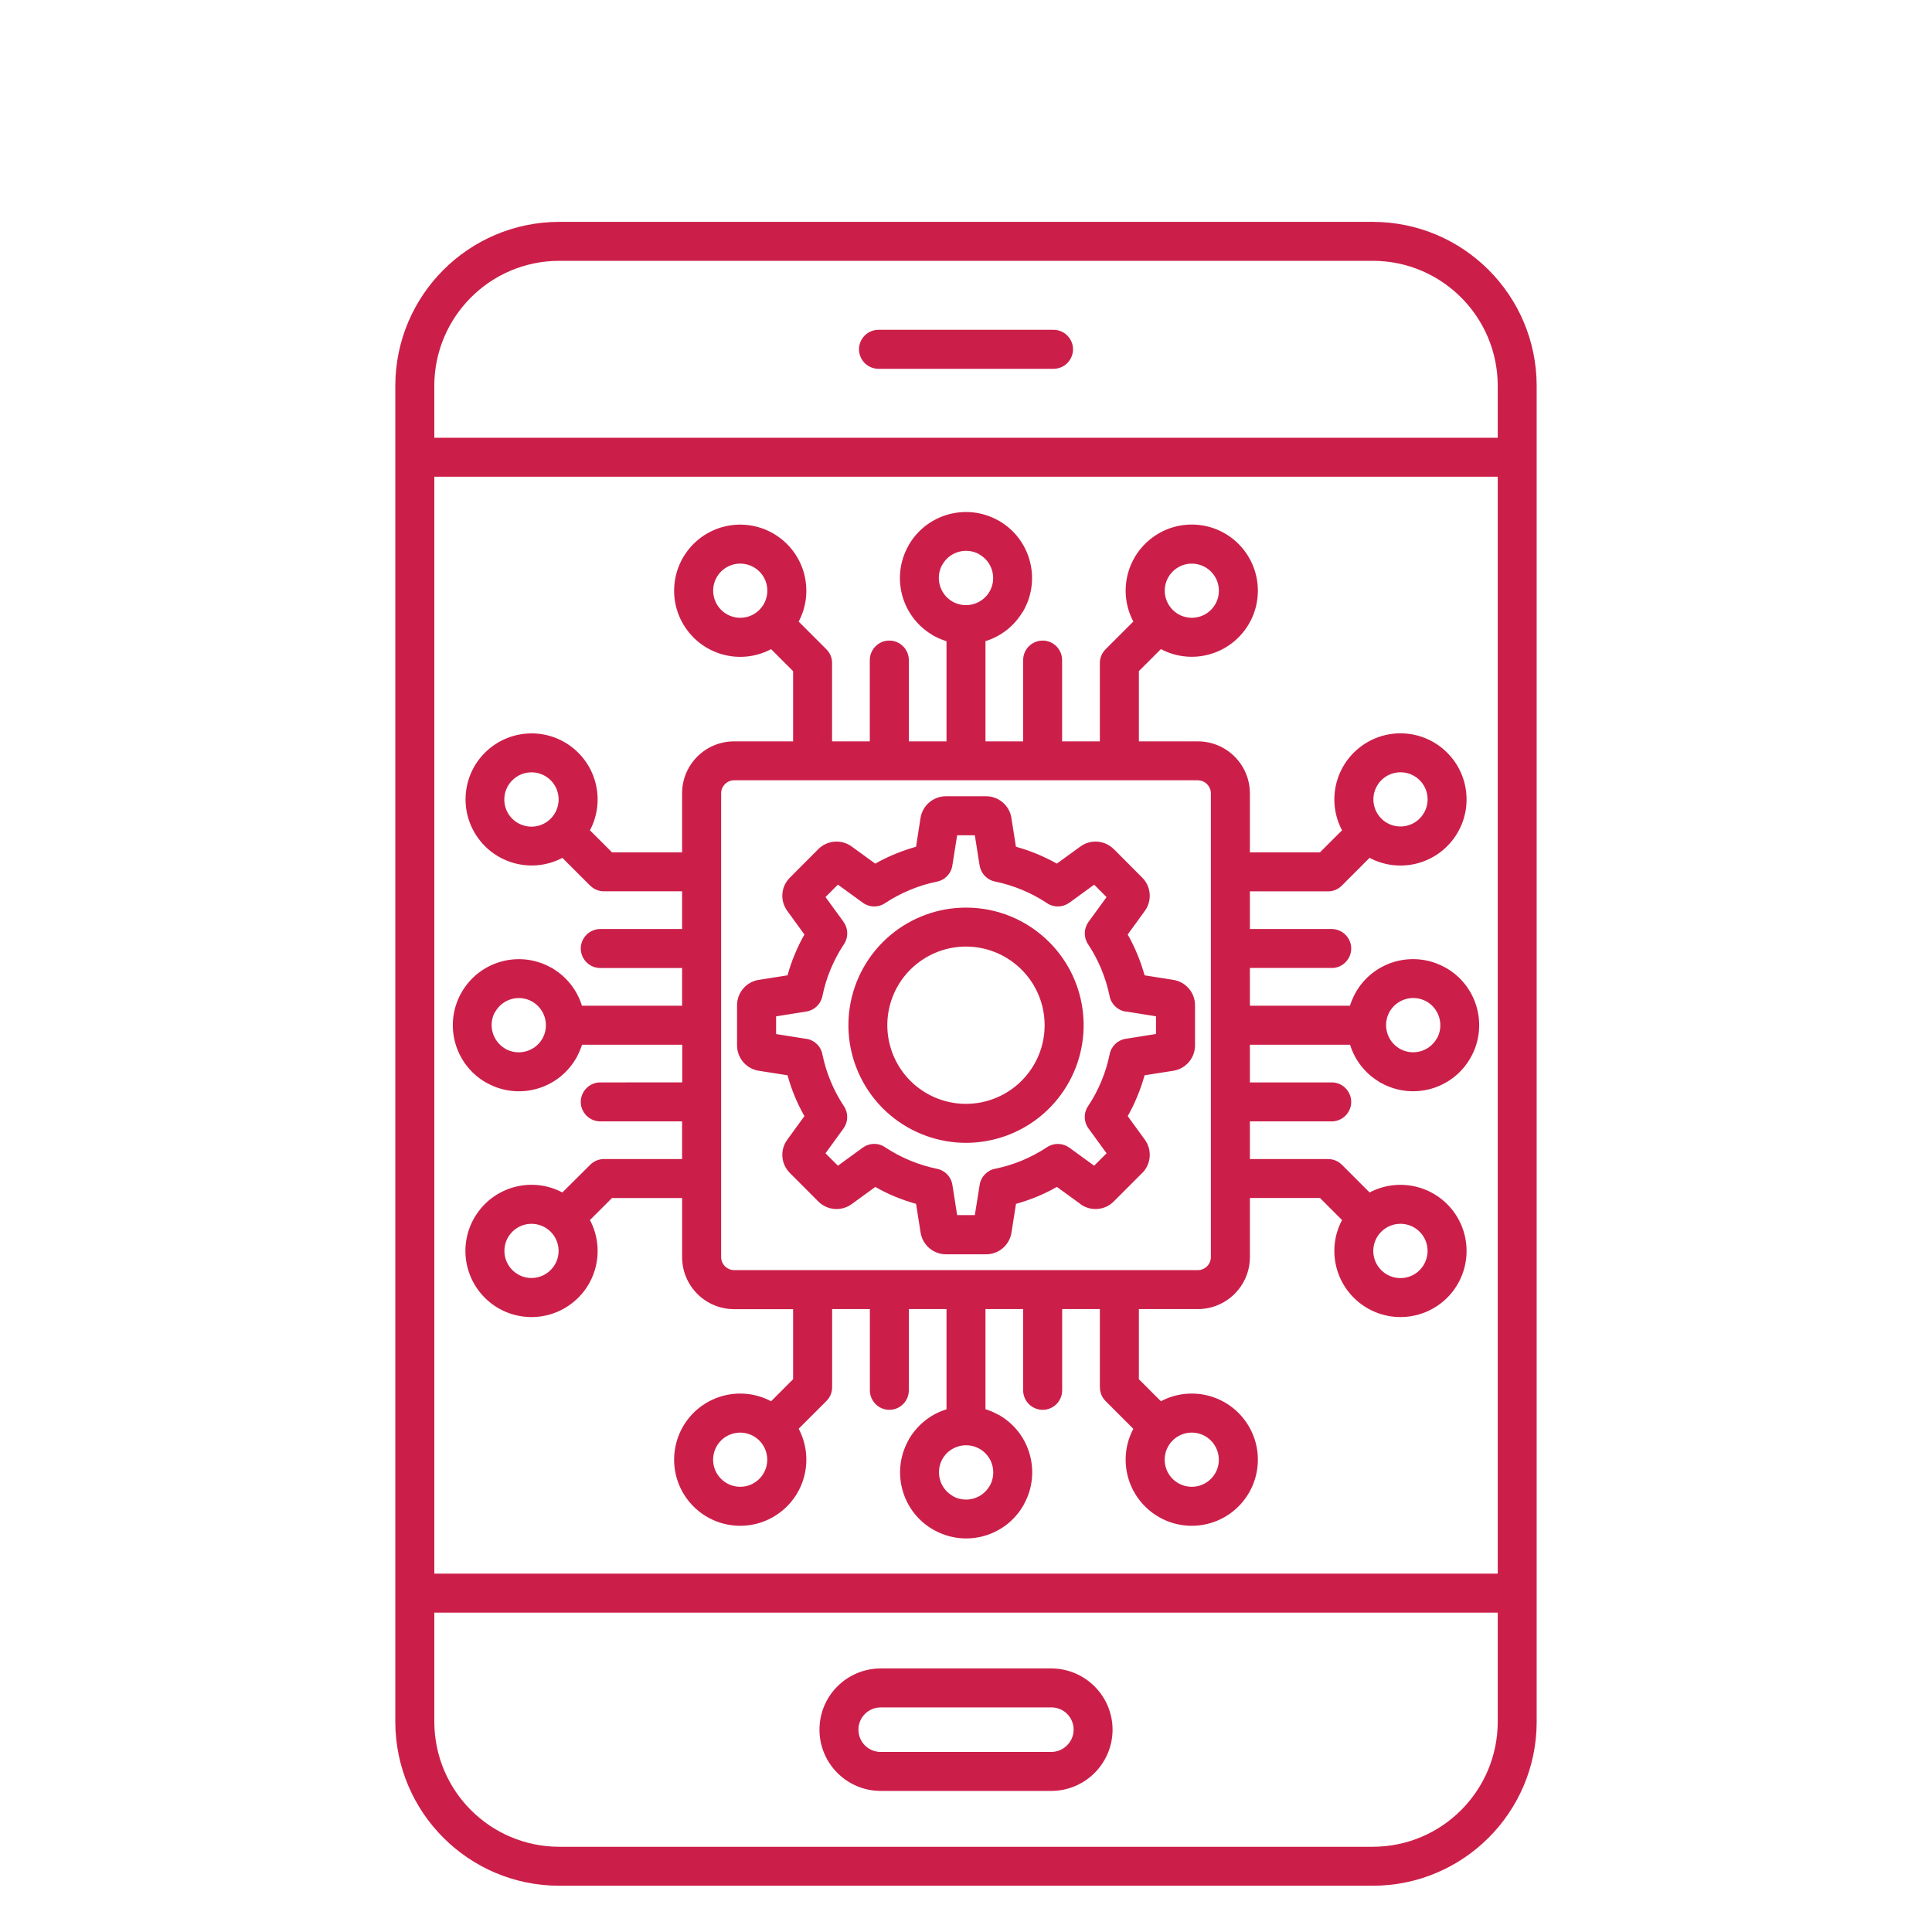 <svg width="87" height="87" viewBox="0 0 87 87" fill="none" xmlns="http://www.w3.org/2000/svg">
<path fill-rule="evenodd" clip-rule="evenodd" d="M25.17 9.991H61.83C65.896 10.001 69.186 13.294 69.198 17.36V77.552C69.186 81.615 65.893 84.908 61.83 84.917H25.17C21.104 84.908 17.814 81.615 17.801 77.549V17.357C17.814 13.294 21.107 10.001 25.17 9.991ZM43.5 40.871C40.973 40.871 38.801 42.656 38.306 45.134C37.815 47.612 39.141 50.093 41.476 51.06C43.809 52.027 46.503 51.208 47.905 49.107C49.308 47.007 49.033 44.207 47.247 42.422C46.252 41.427 44.906 40.868 43.5 40.871ZM46.002 43.664C44.807 42.468 42.938 42.283 41.532 43.222C40.126 44.161 39.579 45.959 40.228 47.522C40.874 49.083 42.533 49.969 44.189 49.639C45.845 49.308 47.041 47.856 47.041 46.166C47.041 45.227 46.667 44.325 46.002 43.664ZM44.112 38.974L43.898 37.614H43.101L42.885 38.977C42.829 39.348 42.539 39.641 42.168 39.706C41.761 39.789 41.362 39.913 40.979 40.074C40.583 40.237 40.206 40.438 39.851 40.673C39.545 40.877 39.147 40.868 38.853 40.651L37.732 39.836L37.173 40.395L37.988 41.513L37.985 41.517C38.208 41.825 38.208 42.239 37.985 42.548C37.525 43.25 37.2 44.034 37.033 44.859C36.959 45.221 36.669 45.496 36.307 45.551L34.948 45.768V46.565L36.311 46.781V46.778C36.681 46.837 36.975 47.124 37.037 47.495C37.21 48.323 37.537 49.111 38.004 49.815C38.208 50.121 38.198 50.519 37.985 50.816L37.173 51.934L37.732 52.493L38.853 51.678C39.159 51.455 39.576 51.455 39.882 51.678C40.587 52.141 41.371 52.463 42.193 52.633C42.555 52.703 42.833 52.994 42.888 53.358L43.101 54.718H43.898L44.115 53.355C44.173 52.982 44.461 52.691 44.831 52.626C45.239 52.543 45.638 52.419 46.024 52.259C46.416 52.095 46.793 51.894 47.149 51.659C47.455 51.455 47.853 51.465 48.15 51.678L49.271 52.493L49.83 51.934L49.015 50.813C48.792 50.507 48.792 50.09 49.015 49.784C49.478 49.083 49.8 48.298 49.969 47.473C50.04 47.111 50.331 46.833 50.692 46.778L52.055 46.562V45.764L50.692 45.548V45.554C50.319 45.496 50.025 45.205 49.963 44.838C49.79 44.01 49.463 43.222 48.996 42.517C48.792 42.212 48.801 41.813 49.015 41.516L49.83 40.398L49.271 39.839L48.15 40.654V40.651C47.844 40.874 47.427 40.874 47.121 40.651C46.775 40.426 46.407 40.228 46.024 40.071C45.632 39.907 45.224 39.783 44.81 39.697C44.448 39.626 44.17 39.335 44.115 38.971L44.112 38.974ZM45.545 36.836C45.459 36.273 44.977 35.859 44.408 35.856H42.592C42.023 35.859 41.541 36.273 41.452 36.836L41.251 38.13C40.611 38.309 39.993 38.563 39.413 38.89L38.35 38.118C37.889 37.784 37.253 37.834 36.851 38.235L35.569 39.521C35.164 39.922 35.115 40.559 35.452 41.019L36.224 42.082C36.06 42.369 35.915 42.669 35.788 42.978C35.659 43.284 35.551 43.599 35.464 43.92L34.173 44.124H34.17C33.607 44.21 33.193 44.696 33.19 45.264V47.078C33.193 47.646 33.607 48.131 34.17 48.218L35.461 48.421H35.464C35.551 48.743 35.659 49.058 35.785 49.364C35.915 49.673 36.06 49.972 36.224 50.26L35.452 51.322C35.115 51.783 35.164 52.419 35.569 52.821L36.851 54.106C37.253 54.508 37.889 54.557 38.35 54.224L39.413 53.451V53.448C39.703 53.612 39.999 53.76 40.308 53.887C40.617 54.013 40.932 54.121 41.251 54.211L41.455 55.502C41.544 56.065 42.026 56.479 42.595 56.482H44.411C44.98 56.482 45.462 56.065 45.548 55.502L45.752 54.211C46.395 54.032 47.013 53.779 47.593 53.448L48.656 54.22L48.653 54.224C49.114 54.557 49.75 54.508 50.151 54.106L51.434 52.821H51.437C51.838 52.419 51.888 51.783 51.554 51.322L50.782 50.26C50.946 49.972 51.091 49.673 51.217 49.364C51.344 49.058 51.452 48.743 51.542 48.421L52.833 48.218C53.395 48.131 53.813 47.646 53.813 47.078V45.264C53.813 44.696 53.395 44.211 52.833 44.124L51.542 43.92C51.452 43.599 51.344 43.284 51.217 42.978C51.091 42.669 50.946 42.369 50.782 42.082L51.554 41.019C51.888 40.559 51.838 39.922 51.437 39.521L50.155 38.235H50.151C49.75 37.834 49.113 37.784 48.653 38.118L47.59 38.89H47.593C47.01 38.563 46.392 38.306 45.749 38.13L45.545 36.839V36.836ZM27.058 43.59H30.715V45.289H26.205C25.995 44.606 25.544 44.019 24.935 43.642C24.889 43.608 24.839 43.577 24.787 43.556C23.372 42.783 21.599 43.281 20.792 44.677C20.78 44.696 20.77 44.717 20.761 44.736H20.758C19.98 46.154 20.477 47.933 21.877 48.743C21.895 48.755 21.917 48.764 21.935 48.774H21.938C23.329 49.54 25.08 49.073 25.905 47.717C25.933 47.677 25.958 47.634 25.979 47.59C26.072 47.414 26.149 47.232 26.211 47.044H30.722V48.74L27.058 48.743C26.823 48.733 26.591 48.823 26.421 48.99C26.251 49.154 26.152 49.382 26.152 49.62C26.152 49.858 26.251 50.084 26.421 50.25C26.591 50.414 26.823 50.504 27.058 50.498H30.715V52.194H27.194C26.962 52.194 26.739 52.286 26.576 52.453L25.324 53.698C24.024 53.009 22.414 53.377 21.54 54.563C20.665 55.75 20.789 57.393 21.83 58.438C22.871 59.479 24.518 59.602 25.701 58.728C26.888 57.854 27.255 56.244 26.566 54.94L27.558 53.949H30.716V56.612C30.719 57.906 31.763 58.95 33.057 58.953H35.714V62.108L34.723 63.1C33.422 62.411 31.812 62.778 30.938 63.962C30.064 65.148 30.187 66.794 31.228 67.836C32.27 68.877 33.916 69.001 35.099 68.126C36.286 67.252 36.654 65.642 35.965 64.338L37.213 63.09C37.38 62.926 37.472 62.704 37.472 62.469V58.95H39.171V62.605C39.171 63.09 39.564 63.486 40.049 63.486C40.534 63.486 40.926 63.09 40.926 62.605V58.95H42.622V63.461H42.626C41.94 63.671 41.356 64.125 40.976 64.734C40.945 64.78 40.917 64.83 40.895 64.879C40.123 66.297 40.62 68.07 42.017 68.877C42.035 68.889 42.057 68.898 42.076 68.908C43.494 69.689 45.276 69.192 46.083 67.789C46.095 67.771 46.104 67.749 46.114 67.731C46.88 66.337 46.413 64.585 45.057 63.761C45.014 63.733 44.971 63.708 44.924 63.69C44.751 63.594 44.566 63.517 44.377 63.458V58.95H46.073V62.605C46.073 63.09 46.469 63.486 46.954 63.486C47.439 63.486 47.831 63.09 47.831 62.605V58.95H49.528V62.469H49.531C49.528 62.704 49.62 62.926 49.787 63.093L51.035 64.341C50.346 65.642 50.714 67.252 51.9 68.126C53.084 69.001 54.73 68.877 55.771 67.836C56.812 66.794 56.936 65.148 56.062 63.965C55.187 62.778 53.578 62.411 52.277 63.099L51.285 62.108V58.95H53.942C55.234 58.947 56.281 57.903 56.284 56.612V53.948H59.442L60.433 54.94C59.744 56.241 60.112 57.85 61.295 58.725C62.482 59.602 64.125 59.479 65.169 58.438C66.211 57.396 66.334 55.75 65.46 54.563C64.585 53.38 62.976 53.012 61.675 53.698L60.427 52.45H60.424C60.26 52.283 60.038 52.194 59.806 52.194H56.284V50.498H59.942C60.177 50.504 60.408 50.414 60.578 50.25C60.748 50.084 60.847 49.858 60.847 49.62C60.847 49.382 60.748 49.154 60.578 48.99C60.409 48.823 60.177 48.733 59.942 48.743H56.284V47.044H60.795C61.005 47.729 61.456 48.313 62.065 48.69C62.111 48.724 62.16 48.755 62.213 48.777C63.628 49.549 65.401 49.052 66.207 47.655C66.22 47.637 66.229 47.615 66.238 47.596H66.242C67.02 46.178 66.523 44.399 65.123 43.589C65.105 43.577 65.083 43.568 65.064 43.559H65.061C63.671 42.792 61.919 43.259 61.094 44.615C61.067 44.655 61.042 44.699 61.02 44.742C60.928 44.918 60.85 45.1 60.789 45.289H56.284V43.589H59.942C60.177 43.599 60.409 43.509 60.578 43.342C60.748 43.178 60.847 42.95 60.847 42.712C60.847 42.474 60.748 42.249 60.578 42.082C60.409 41.918 60.177 41.828 59.942 41.835H56.284V40.139H59.806C60.038 40.139 60.26 40.046 60.424 39.879L61.672 38.631H61.675C62.976 39.32 64.585 38.952 65.46 37.766C66.334 36.583 66.211 34.936 65.169 33.895C64.128 32.853 62.482 32.73 61.298 33.604C60.112 34.479 59.744 36.088 60.433 37.389L59.441 38.381H56.284V35.724C56.281 34.432 55.234 33.385 53.942 33.385H51.285V30.221L52.277 29.23C53.578 29.919 55.187 29.551 56.062 28.364C56.936 27.181 56.812 25.535 55.771 24.493C54.73 23.452 53.083 23.329 51.9 24.203C50.714 25.077 50.346 26.687 51.035 27.988L49.787 29.236V29.239C49.62 29.403 49.527 29.625 49.527 29.86V33.385H47.828V29.727C47.828 29.242 47.436 28.846 46.951 28.846C46.466 28.846 46.073 29.242 46.073 29.727V33.385H44.377V28.871C45.063 28.661 45.647 28.207 46.024 27.598C46.058 27.552 46.089 27.503 46.114 27.453C46.883 26.035 46.385 24.262 44.989 23.455C44.97 23.443 44.949 23.434 44.93 23.424C43.512 22.646 41.733 23.143 40.923 24.543C40.911 24.561 40.901 24.583 40.892 24.602C40.126 25.995 40.593 27.744 41.952 28.572C41.989 28.599 42.032 28.624 42.075 28.646C42.248 28.738 42.434 28.816 42.622 28.874V33.385H40.926V29.727C40.926 29.242 40.531 28.846 40.046 28.846C39.561 28.846 39.168 29.242 39.168 29.727V33.385H37.469V29.86C37.472 29.628 37.38 29.406 37.213 29.239L35.965 27.991C36.654 26.69 36.286 25.08 35.099 24.206C33.916 23.332 32.27 23.455 31.228 24.496C30.187 25.538 30.064 27.184 30.938 28.367C31.812 29.554 33.422 29.922 34.723 29.233L35.714 30.224V33.385H33.057C31.763 33.385 30.715 34.432 30.715 35.727V38.381H27.558L26.566 37.389C27.255 36.088 26.888 34.482 25.704 33.607C24.524 32.733 22.878 32.857 21.836 33.895C20.795 34.933 20.672 36.579 21.546 37.763C22.417 38.946 24.024 39.317 25.324 38.631L26.573 39.879H26.576C26.739 40.043 26.962 40.136 27.194 40.136H30.715V41.835H27.058C26.823 41.828 26.591 41.918 26.421 42.082C26.251 42.249 26.152 42.474 26.152 42.712C26.152 42.95 26.251 43.179 26.421 43.342C26.591 43.509 26.823 43.599 27.058 43.59ZM23.072 35.134C22.658 35.545 22.59 36.191 22.912 36.679C23.236 37.164 23.857 37.355 24.398 37.133C24.935 36.91 25.244 36.339 25.133 35.767C25.022 35.193 24.518 34.779 23.934 34.779C23.61 34.779 23.301 34.905 23.072 35.137L23.072 35.134ZM22.714 56.331C22.714 56.912 23.128 57.412 23.696 57.527C24.268 57.638 24.839 57.332 25.062 56.794C25.284 56.257 25.096 55.639 24.611 55.315C24.126 54.993 23.483 55.055 23.072 55.466C22.84 55.698 22.714 56.007 22.714 56.331ZM22.281 45.586C21.972 46.17 22.182 46.893 22.751 47.223L22.785 47.245C23.369 47.554 24.092 47.344 24.422 46.775C24.756 46.191 24.555 45.447 23.974 45.107C23.39 44.77 22.643 44.971 22.306 45.555L22.284 45.589L22.281 45.586ZM32.471 66.594C32.881 67.005 33.527 67.07 34.009 66.745C34.494 66.421 34.679 65.803 34.457 65.265C34.235 64.728 33.663 64.422 33.094 64.536C32.523 64.647 32.112 65.148 32.112 65.732C32.112 66.056 32.239 66.365 32.471 66.594ZM53.668 66.952C54.248 66.952 54.749 66.541 54.863 65.97C54.974 65.398 54.669 64.827 54.131 64.604C53.593 64.382 52.976 64.57 52.651 65.055C52.33 65.537 52.392 66.183 52.803 66.594C53.031 66.822 53.343 66.952 53.668 66.952ZM42.929 67.385C43.51 67.694 44.232 67.487 44.563 66.915L44.582 66.881H44.585C44.894 66.297 44.687 65.574 44.115 65.244C43.531 64.91 42.783 65.108 42.444 65.689C42.11 66.276 42.311 67.023 42.895 67.36L42.929 67.379L42.929 67.385ZM63.928 57.196C64.339 56.782 64.404 56.136 64.079 55.651C63.755 55.166 63.134 54.98 62.593 55.203C62.056 55.428 61.75 56 61.864 56.572C61.979 57.143 62.482 57.554 63.066 57.554C63.387 57.554 63.7 57.427 63.928 57.196ZM64.287 35.998C64.287 35.414 63.876 34.914 63.304 34.8C62.733 34.688 62.161 34.991 61.938 35.532C61.716 36.069 61.904 36.687 62.386 37.012C62.871 37.336 63.517 37.271 63.928 36.86C64.157 36.632 64.287 36.32 64.287 35.998ZM64.719 46.744V46.74C65.025 46.157 64.818 45.437 64.249 45.103L64.215 45.085C63.632 44.776 62.909 44.983 62.578 45.554C62.244 46.138 62.445 46.883 63.026 47.222C63.61 47.559 64.358 47.358 64.694 46.775L64.716 46.741L64.719 46.744ZM54.53 25.738C54.119 25.327 53.473 25.262 52.991 25.587C52.506 25.911 52.321 26.529 52.543 27.066C52.766 27.604 53.337 27.91 53.906 27.796C54.477 27.684 54.888 27.184 54.888 26.6C54.888 26.276 54.761 25.966 54.53 25.738ZM33.333 25.38C32.752 25.38 32.251 25.79 32.137 26.362C32.026 26.933 32.332 27.505 32.869 27.727C33.407 27.95 34.025 27.762 34.349 27.276C34.67 26.794 34.609 26.149 34.198 25.738C33.969 25.509 33.657 25.38 33.333 25.38ZM44.078 24.947C43.494 24.638 42.771 24.845 42.441 25.417L42.422 25.451H42.419C42.11 26.035 42.32 26.757 42.888 27.088C43.475 27.422 44.22 27.224 44.56 26.64C44.897 26.056 44.696 25.308 44.112 24.972L44.078 24.953L44.078 24.947ZM53.943 35.136H33.058C32.737 35.139 32.477 35.399 32.474 35.72V56.611C32.477 56.932 32.737 57.192 33.058 57.195H53.943C54.264 57.192 54.524 56.932 54.527 56.611V35.723C54.524 35.402 54.264 35.142 53.943 35.139V35.136ZM39.586 16.608H47.415C47.65 16.615 47.882 16.525 48.051 16.361C48.221 16.194 48.32 15.966 48.32 15.731C48.32 15.493 48.221 15.264 48.051 15.098C47.882 14.934 47.65 14.844 47.415 14.851H39.586C39.352 14.844 39.12 14.934 38.95 15.098C38.78 15.264 38.681 15.493 38.681 15.731C38.681 15.966 38.78 16.194 38.95 16.361C39.12 16.525 39.352 16.615 39.586 16.608ZM50.1 77.888C50.097 76.368 48.864 75.135 47.341 75.132H39.66C38.137 75.132 36.902 76.365 36.902 77.888C36.902 79.411 38.137 80.647 39.66 80.647H47.344H47.341C48.864 80.644 50.097 79.411 50.1 77.888ZM48.048 78.596C48.339 78.311 48.425 77.879 48.271 77.505C48.116 77.128 47.749 76.884 47.341 76.887H39.66C39.104 76.887 38.656 77.335 38.656 77.888C38.656 78.444 39.104 78.892 39.66 78.892H47.344H47.341C47.607 78.892 47.863 78.784 48.048 78.596ZM19.558 70.863H67.445V21.468H19.558V70.863ZM67.442 72.618H19.558V77.548C19.57 80.644 22.075 83.153 25.171 83.162H61.831C64.927 83.153 67.433 80.644 67.445 77.548V72.618H67.442ZM19.558 19.713H67.445V17.358C67.432 14.263 64.927 11.754 61.831 11.745H25.171C22.075 11.754 19.57 14.263 19.557 17.358L19.558 19.713Z" fill="#CB1F49"/>
</svg>
